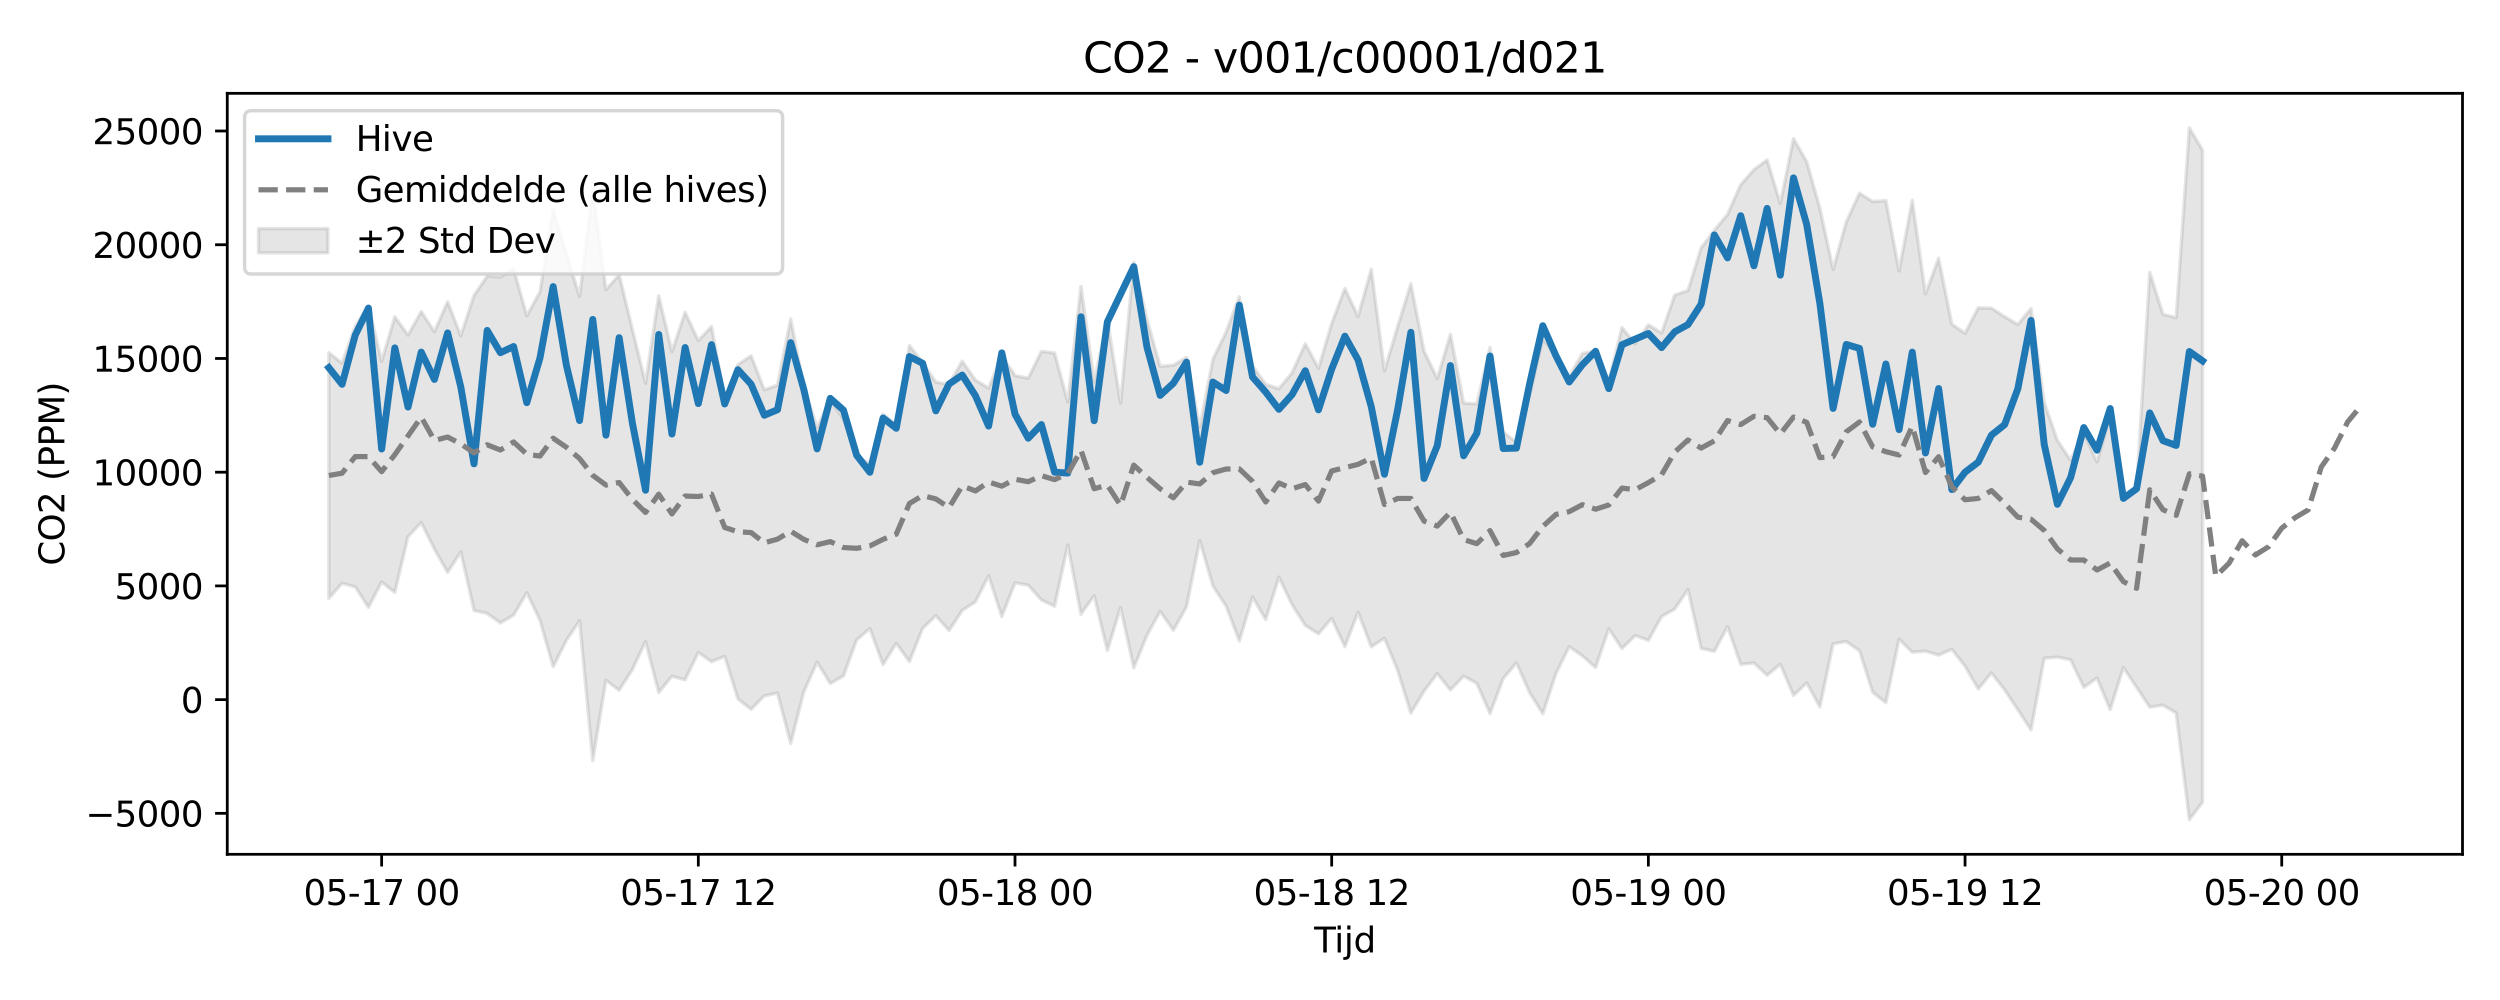 <?xml version="1.0" encoding="utf-8" standalone="no"?>
<!DOCTYPE svg PUBLIC "-//W3C//DTD SVG 1.1//EN"
  "http://www.w3.org/Graphics/SVG/1.1/DTD/svg11.dtd">
<svg xmlns:xlink="http://www.w3.org/1999/xlink" width="720pt" height="288pt" viewBox="0 0 720 288" xmlns="http://www.w3.org/2000/svg" version="1.1">
 <defs>
  <style type="text/css">*{stroke-linejoin: round; stroke-linecap: butt}</style>
 </defs>
 <g id="figure_1">
  <g id="patch_1">
   <path d="M 0 288 
L 720 288 
L 720 0 
L 0 0 
z
" style="fill: #ffffff"/>
  </g>
  <g id="axes_1">
   <g id="patch_2">
    <path d="M 65.45 246.04 
L 709.2 246.04 
L 709.2 26.88 
L 65.45 26.88 
z
" style="fill: #ffffff"/>
   </g>
   <g id="FillBetweenPolyCollection_1">
    <defs>
     <path id="m16ca82ec25" d="M 94.711 -186.445 
L 94.711 -115.673 
L 98.512 -120.012 
L 102.312 -118.987 
L 106.112 -113.083 
L 109.912 -120.376 
L 113.712 -117.377 
L 117.512 -133.436 
L 121.313 -137.486 
L 125.113 -129.838 
L 128.913 -123.163 
L 132.713 -129.025 
L 136.513 -112.188 
L 140.313 -111.312 
L 144.114 -108.582 
L 147.914 -110.832 
L 151.714 -117.288 
L 155.514 -109.354 
L 159.314 -95.972 
L 163.115 -103.539 
L 166.915 -109.229 
L 170.715 -68.912 
L 174.515 -92.049 
L 178.315 -89.207 
L 182.115 -95.138 
L 185.916 -103.209 
L 189.716 -88.55 
L 193.516 -93.242 
L 197.316 -92.214 
L 201.116 -100.094 
L 204.916 -97.421 
L 208.717 -98.956 
L 212.517 -86.7 
L 216.317 -83.707 
L 220.117 -87.581 
L 223.917 -88.398 
L 227.718 -73.889 
L 231.518 -88.801 
L 235.318 -97.272 
L 239.118 -91.146 
L 242.918 -93.347 
L 246.718 -103.7 
L 250.519 -106.981 
L 254.319 -96.598 
L 258.119 -102.708 
L 261.919 -97.472 
L 265.719 -107.017 
L 269.52 -110.663 
L 273.32 -106.396 
L 277.12 -112.167 
L 280.92 -114.665 
L 284.72 -122.143 
L 288.52 -110.449 
L 292.321 -120.122 
L 296.121 -119.457 
L 299.921 -115.213 
L 303.721 -113.413 
L 307.521 -131.01 
L 311.321 -111.097 
L 315.122 -116.45 
L 318.922 -100.622 
L 322.722 -113.054 
L 326.522 -95.659 
L 330.322 -105.011 
L 334.123 -111.946 
L 337.923 -106.466 
L 341.723 -113.23 
L 345.523 -132.28 
L 349.323 -119.229 
L 353.123 -113.447 
L 356.924 -103.402 
L 360.724 -116.06 
L 364.524 -109.568 
L 368.324 -121.768 
L 372.124 -113.828 
L 375.924 -107.882 
L 379.725 -105.438 
L 383.525 -109.9 
L 387.325 -101.747 
L 391.125 -111.697 
L 394.925 -101.712 
L 398.726 -104.172 
L 402.526 -94.923 
L 406.326 -82.616 
L 410.126 -88.937 
L 413.926 -94.012 
L 417.726 -89.268 
L 421.527 -93.284 
L 425.327 -91.19 
L 429.127 -82.487 
L 432.927 -92.561 
L 436.727 -97.087 
L 440.527 -88.521 
L 444.328 -82.431 
L 448.128 -94.059 
L 451.928 -101.74 
L 455.728 -99.098 
L 459.528 -95.75 
L 463.329 -106.917 
L 467.129 -101.209 
L 470.929 -104.966 
L 474.729 -103.563 
L 478.529 -110.436 
L 482.329 -112.604 
L 486.13 -118.236 
L 489.93 -101.272 
L 493.73 -100.414 
L 497.53 -107.508 
L 501.33 -96.644 
L 505.13 -97.082 
L 508.931 -93.495 
L 512.731 -96.694 
L 516.531 -87.718 
L 520.331 -91.308 
L 524.131 -84.404 
L 527.932 -102.581 
L 531.732 -103.218 
L 535.532 -100.585 
L 539.332 -88.623 
L 543.132 -85.605 
L 546.932 -103.942 
L 550.733 -100.148 
L 554.533 -100.452 
L 558.333 -99.323 
L 562.133 -101.003 
L 565.933 -96.129 
L 569.734 -89.543 
L 573.534 -94.185 
L 577.334 -89.306 
L 581.134 -83.601 
L 584.934 -77.778 
L 588.734 -98.419 
L 592.535 -98.735 
L 596.335 -97.99 
L 600.135 -90.043 
L 603.935 -92.704 
L 607.735 -83.633 
L 611.535 -95.742 
L 615.336 -90.061 
L 619.136 -84.333 
L 622.936 -84.926 
L 626.736 -82.654 
L 630.536 -51.922 
L 634.337 -56.991 
L 634.337 -244.753 
L 634.337 -244.753 
L 630.536 -251.158 
L 626.736 -196.517 
L 622.936 -197.467 
L 619.136 -209.553 
L 615.336 -147.073 
L 611.535 -145.279 
L 607.735 -168.065 
L 603.935 -154.994 
L 600.135 -163.394 
L 596.335 -155.45 
L 592.535 -161.134 
L 588.734 -172.081 
L 584.934 -199.145 
L 581.134 -194.531 
L 577.334 -196.794 
L 573.534 -199.252 
L 569.734 -199.354 
L 565.933 -192.013 
L 562.133 -194.614 
L 558.333 -213.616 
L 554.533 -203.376 
L 550.733 -230.331 
L 546.932 -209.973 
L 543.132 -230.24 
L 539.332 -229.96 
L 535.532 -232.361 
L 531.732 -224.087 
L 527.932 -210.427 
L 524.131 -228.006 
L 520.331 -241.422 
L 516.531 -248.07 
L 512.731 -229.36 
L 508.931 -241.942 
L 505.13 -239.121 
L 501.33 -234.812 
L 497.53 -226.238 
L 493.73 -221.638 
L 489.93 -216.633 
L 486.13 -204.328 
L 482.329 -203.032 
L 478.529 -192.086 
L 474.729 -194.444 
L 470.929 -188.972 
L 467.129 -193.655 
L 463.329 -178.217 
L 459.528 -186.948 
L 455.728 -186.197 
L 451.928 -179.544 
L 448.128 -185.653 
L 444.328 -190.358 
L 440.527 -174.394 
L 436.727 -160.64 
L 432.927 -163.507 
L 429.127 -187.892 
L 425.327 -171.665 
L 421.527 -171.918 
L 417.726 -191.707 
L 413.926 -178.961 
L 410.126 -186.915 
L 406.326 -206.279 
L 402.526 -193.966 
L 398.726 -181.224 
L 394.925 -210.495 
L 391.125 -196.833 
L 387.325 -204.93 
L 383.525 -194.853 
L 379.725 -181.928 
L 375.924 -189.009 
L 372.124 -180.662 
L 368.324 -176.047 
L 364.524 -177.309 
L 360.724 -182.629 
L 356.924 -202.526 
L 353.123 -192.404 
L 349.323 -184.486 
L 345.523 -164.982 
L 341.723 -185.067 
L 337.923 -182.805 
L 334.123 -182.502 
L 330.322 -196.02 
L 326.522 -212.426 
L 322.722 -171.887 
L 318.922 -196.005 
L 315.122 -178.044 
L 311.321 -205.535 
L 307.521 -172.22 
L 303.721 -186.328 
L 299.921 -186.812 
L 296.121 -179.074 
L 292.321 -179.854 
L 288.52 -185.517 
L 284.72 -176.203 
L 280.92 -178.55 
L 277.12 -183.989 
L 273.32 -177.251 
L 269.52 -177.971 
L 265.719 -183.533 
L 261.919 -188.516 
L 258.119 -165.624 
L 254.319 -168.735 
L 250.519 -154.554 
L 246.718 -156.475 
L 242.918 -167.282 
L 239.118 -172.885 
L 235.318 -164.943 
L 231.518 -176.494 
L 227.718 -196.14 
L 223.917 -177.042 
L 220.117 -175.756 
L 216.317 -185.525 
L 212.517 -182.992 
L 208.717 -173.192 
L 204.916 -193.973 
L 201.116 -189.915 
L 197.316 -198.064 
L 193.516 -186.734 
L 189.716 -202.806 
L 185.916 -177.637 
L 182.115 -193.233 
L 178.315 -208.883 
L 174.515 -204.545 
L 170.715 -233.291 
L 166.915 -202.651 
L 163.115 -214.85 
L 159.314 -227.609 
L 155.514 -203.943 
L 151.714 -197.074 
L 147.914 -210.603 
L 144.114 -208.215 
L 140.313 -208.505 
L 136.513 -202.926 
L 132.713 -191.316 
L 128.913 -201.112 
L 125.113 -192.484 
L 121.313 -198.259 
L 117.512 -191.496 
L 113.712 -196.758 
L 109.912 -183.946 
L 106.112 -199.891 
L 102.312 -194.012 
L 98.512 -183.424 
L 94.711 -186.445 
z
" style="stroke: #808080; stroke-opacity: 0.2"/>
    </defs>
    <g clip-path="url(#pd1015d55cc)">
     <use xlink:href="#m16ca82ec25" x="0" y="288" style="fill: #808080; fill-opacity: 0.2; stroke: #808080; stroke-opacity: 0.2"/>
    </g>
   </g>
   <g id="matplotlib.axis_1">
    <g id="xtick_1">
     <g id="line2d_1">
      <defs>
       <path id="mec8a3c7bdf" d="M 0 0 
L 0 3.5 
" style="stroke: #000000; stroke-width: 0.8"/>
      </defs>
      <g>
       <use xlink:href="#mec8a3c7bdf" x="109.912" y="246.04" style="stroke: #000000; stroke-width: 0.8"/>
      </g>
     </g>
     <g id="text_1">
      <!-- 05-17 00 -->
      <g transform="translate(87.432 260.638) scale(0.1 -0.1)">
       <defs>
        <path id="DejaVuSans-30" d="M 2034 4250 
Q 1547 4250 1301 3770 
Q 1056 3291 1056 2328 
Q 1056 1369 1301 889 
Q 1547 409 2034 409 
Q 2525 409 2770 889 
Q 3016 1369 3016 2328 
Q 3016 3291 2770 3770 
Q 2525 4250 2034 4250 
z
M 2034 4750 
Q 2819 4750 3233 4129 
Q 3647 3509 3647 2328 
Q 3647 1150 3233 529 
Q 2819 -91 2034 -91 
Q 1250 -91 836 529 
Q 422 1150 422 2328 
Q 422 3509 836 4129 
Q 1250 4750 2034 4750 
z
" transform="scale(0.016)"/>
        <path id="DejaVuSans-35" d="M 691 4666 
L 3169 4666 
L 3169 4134 
L 1269 4134 
L 1269 2991 
Q 1406 3038 1543 3061 
Q 1681 3084 1819 3084 
Q 2600 3084 3056 2656 
Q 3513 2228 3513 1497 
Q 3513 744 3044 326 
Q 2575 -91 1722 -91 
Q 1428 -91 1123 -41 
Q 819 9 494 109 
L 494 744 
Q 775 591 1075 516 
Q 1375 441 1709 441 
Q 2250 441 2565 725 
Q 2881 1009 2881 1497 
Q 2881 1984 2565 2268 
Q 2250 2553 1709 2553 
Q 1456 2553 1204 2497 
Q 953 2441 691 2322 
L 691 4666 
z
" transform="scale(0.016)"/>
        <path id="DejaVuSans-2d" d="M 313 2009 
L 1997 2009 
L 1997 1497 
L 313 1497 
L 313 2009 
z
" transform="scale(0.016)"/>
        <path id="DejaVuSans-31" d="M 794 531 
L 1825 531 
L 1825 4091 
L 703 3866 
L 703 4441 
L 1819 4666 
L 2450 4666 
L 2450 531 
L 3481 531 
L 3481 0 
L 794 0 
L 794 531 
z
" transform="scale(0.016)"/>
        <path id="DejaVuSans-37" d="M 525 4666 
L 3525 4666 
L 3525 4397 
L 1831 0 
L 1172 0 
L 2766 4134 
L 525 4134 
L 525 4666 
z
" transform="scale(0.016)"/>
        <path id="DejaVuSans-20" transform="scale(0.016)"/>
       </defs>
       <use xlink:href="#DejaVuSans-30"/>
       <use xlink:href="#DejaVuSans-35" transform="translate(63.623 0)"/>
       <use xlink:href="#DejaVuSans-2d" transform="translate(127.246 0)"/>
       <use xlink:href="#DejaVuSans-31" transform="translate(163.33 0)"/>
       <use xlink:href="#DejaVuSans-37" transform="translate(226.953 0)"/>
       <use xlink:href="#DejaVuSans-20" transform="translate(290.576 0)"/>
       <use xlink:href="#DejaVuSans-30" transform="translate(322.363 0)"/>
       <use xlink:href="#DejaVuSans-30" transform="translate(385.986 0)"/>
      </g>
     </g>
    </g>
    <g id="xtick_2">
     <g id="line2d_2">
      <g>
       <use xlink:href="#mec8a3c7bdf" x="201.116" y="246.04" style="stroke: #000000; stroke-width: 0.8"/>
      </g>
     </g>
     <g id="text_2">
      <!-- 05-17 12 -->
      <g transform="translate(178.636 260.638) scale(0.1 -0.1)">
       <defs>
        <path id="DejaVuSans-32" d="M 1228 531 
L 3431 531 
L 3431 0 
L 469 0 
L 469 531 
Q 828 903 1448 1529 
Q 2069 2156 2228 2338 
Q 2531 2678 2651 2914 
Q 2772 3150 2772 3378 
Q 2772 3750 2511 3984 
Q 2250 4219 1831 4219 
Q 1534 4219 1204 4116 
Q 875 4013 500 3803 
L 500 4441 
Q 881 4594 1212 4672 
Q 1544 4750 1819 4750 
Q 2544 4750 2975 4387 
Q 3406 4025 3406 3419 
Q 3406 3131 3298 2873 
Q 3191 2616 2906 2266 
Q 2828 2175 2409 1742 
Q 1991 1309 1228 531 
z
" transform="scale(0.016)"/>
       </defs>
       <use xlink:href="#DejaVuSans-30"/>
       <use xlink:href="#DejaVuSans-35" transform="translate(63.623 0)"/>
       <use xlink:href="#DejaVuSans-2d" transform="translate(127.246 0)"/>
       <use xlink:href="#DejaVuSans-31" transform="translate(163.33 0)"/>
       <use xlink:href="#DejaVuSans-37" transform="translate(226.953 0)"/>
       <use xlink:href="#DejaVuSans-20" transform="translate(290.576 0)"/>
       <use xlink:href="#DejaVuSans-31" transform="translate(322.363 0)"/>
       <use xlink:href="#DejaVuSans-32" transform="translate(385.986 0)"/>
      </g>
     </g>
    </g>
    <g id="xtick_3">
     <g id="line2d_3">
      <g>
       <use xlink:href="#mec8a3c7bdf" x="292.321" y="246.04" style="stroke: #000000; stroke-width: 0.8"/>
      </g>
     </g>
     <g id="text_3">
      <!-- 05-18 00 -->
      <g transform="translate(269.84 260.638) scale(0.1 -0.1)">
       <defs>
        <path id="DejaVuSans-38" d="M 2034 2216 
Q 1584 2216 1326 1975 
Q 1069 1734 1069 1313 
Q 1069 891 1326 650 
Q 1584 409 2034 409 
Q 2484 409 2743 651 
Q 3003 894 3003 1313 
Q 3003 1734 2745 1975 
Q 2488 2216 2034 2216 
z
M 1403 2484 
Q 997 2584 770 2862 
Q 544 3141 544 3541 
Q 544 4100 942 4425 
Q 1341 4750 2034 4750 
Q 2731 4750 3128 4425 
Q 3525 4100 3525 3541 
Q 3525 3141 3298 2862 
Q 3072 2584 2669 2484 
Q 3125 2378 3379 2068 
Q 3634 1759 3634 1313 
Q 3634 634 3220 271 
Q 2806 -91 2034 -91 
Q 1263 -91 848 271 
Q 434 634 434 1313 
Q 434 1759 690 2068 
Q 947 2378 1403 2484 
z
M 1172 3481 
Q 1172 3119 1398 2916 
Q 1625 2713 2034 2713 
Q 2441 2713 2670 2916 
Q 2900 3119 2900 3481 
Q 2900 3844 2670 4047 
Q 2441 4250 2034 4250 
Q 1625 4250 1398 4047 
Q 1172 3844 1172 3481 
z
" transform="scale(0.016)"/>
       </defs>
       <use xlink:href="#DejaVuSans-30"/>
       <use xlink:href="#DejaVuSans-35" transform="translate(63.623 0)"/>
       <use xlink:href="#DejaVuSans-2d" transform="translate(127.246 0)"/>
       <use xlink:href="#DejaVuSans-31" transform="translate(163.33 0)"/>
       <use xlink:href="#DejaVuSans-38" transform="translate(226.953 0)"/>
       <use xlink:href="#DejaVuSans-20" transform="translate(290.576 0)"/>
       <use xlink:href="#DejaVuSans-30" transform="translate(322.363 0)"/>
       <use xlink:href="#DejaVuSans-30" transform="translate(385.986 0)"/>
      </g>
     </g>
    </g>
    <g id="xtick_4">
     <g id="line2d_4">
      <g>
       <use xlink:href="#mec8a3c7bdf" x="383.525" y="246.04" style="stroke: #000000; stroke-width: 0.8"/>
      </g>
     </g>
     <g id="text_4">
      <!-- 05-18 12 -->
      <g transform="translate(361.044 260.638) scale(0.1 -0.1)">
       <use xlink:href="#DejaVuSans-30"/>
       <use xlink:href="#DejaVuSans-35" transform="translate(63.623 0)"/>
       <use xlink:href="#DejaVuSans-2d" transform="translate(127.246 0)"/>
       <use xlink:href="#DejaVuSans-31" transform="translate(163.33 0)"/>
       <use xlink:href="#DejaVuSans-38" transform="translate(226.953 0)"/>
       <use xlink:href="#DejaVuSans-20" transform="translate(290.576 0)"/>
       <use xlink:href="#DejaVuSans-31" transform="translate(322.363 0)"/>
       <use xlink:href="#DejaVuSans-32" transform="translate(385.986 0)"/>
      </g>
     </g>
    </g>
    <g id="xtick_5">
     <g id="line2d_5">
      <g>
       <use xlink:href="#mec8a3c7bdf" x="474.729" y="246.04" style="stroke: #000000; stroke-width: 0.8"/>
      </g>
     </g>
     <g id="text_5">
      <!-- 05-19 00 -->
      <g transform="translate(452.249 260.638) scale(0.1 -0.1)">
       <defs>
        <path id="DejaVuSans-39" d="M 703 97 
L 703 672 
Q 941 559 1184 500 
Q 1428 441 1663 441 
Q 2288 441 2617 861 
Q 2947 1281 2994 2138 
Q 2813 1869 2534 1725 
Q 2256 1581 1919 1581 
Q 1219 1581 811 2004 
Q 403 2428 403 3163 
Q 403 3881 828 4315 
Q 1253 4750 1959 4750 
Q 2769 4750 3195 4129 
Q 3622 3509 3622 2328 
Q 3622 1225 3098 567 
Q 2575 -91 1691 -91 
Q 1453 -91 1209 -44 
Q 966 3 703 97 
z
M 1959 2075 
Q 2384 2075 2632 2365 
Q 2881 2656 2881 3163 
Q 2881 3666 2632 3958 
Q 2384 4250 1959 4250 
Q 1534 4250 1286 3958 
Q 1038 3666 1038 3163 
Q 1038 2656 1286 2365 
Q 1534 2075 1959 2075 
z
" transform="scale(0.016)"/>
       </defs>
       <use xlink:href="#DejaVuSans-30"/>
       <use xlink:href="#DejaVuSans-35" transform="translate(63.623 0)"/>
       <use xlink:href="#DejaVuSans-2d" transform="translate(127.246 0)"/>
       <use xlink:href="#DejaVuSans-31" transform="translate(163.33 0)"/>
       <use xlink:href="#DejaVuSans-39" transform="translate(226.953 0)"/>
       <use xlink:href="#DejaVuSans-20" transform="translate(290.576 0)"/>
       <use xlink:href="#DejaVuSans-30" transform="translate(322.363 0)"/>
       <use xlink:href="#DejaVuSans-30" transform="translate(385.986 0)"/>
      </g>
     </g>
    </g>
    <g id="xtick_6">
     <g id="line2d_6">
      <g>
       <use xlink:href="#mec8a3c7bdf" x="565.933" y="246.04" style="stroke: #000000; stroke-width: 0.8"/>
      </g>
     </g>
     <g id="text_6">
      <!-- 05-19 12 -->
      <g transform="translate(543.453 260.638) scale(0.1 -0.1)">
       <use xlink:href="#DejaVuSans-30"/>
       <use xlink:href="#DejaVuSans-35" transform="translate(63.623 0)"/>
       <use xlink:href="#DejaVuSans-2d" transform="translate(127.246 0)"/>
       <use xlink:href="#DejaVuSans-31" transform="translate(163.33 0)"/>
       <use xlink:href="#DejaVuSans-39" transform="translate(226.953 0)"/>
       <use xlink:href="#DejaVuSans-20" transform="translate(290.576 0)"/>
       <use xlink:href="#DejaVuSans-31" transform="translate(322.363 0)"/>
       <use xlink:href="#DejaVuSans-32" transform="translate(385.986 0)"/>
      </g>
     </g>
    </g>
    <g id="xtick_7">
     <g id="line2d_7">
      <g>
       <use xlink:href="#mec8a3c7bdf" x="657.138" y="246.04" style="stroke: #000000; stroke-width: 0.8"/>
      </g>
     </g>
     <g id="text_7">
      <!-- 05-20 00 -->
      <g transform="translate(634.657 260.638) scale(0.1 -0.1)">
       <use xlink:href="#DejaVuSans-30"/>
       <use xlink:href="#DejaVuSans-35" transform="translate(63.623 0)"/>
       <use xlink:href="#DejaVuSans-2d" transform="translate(127.246 0)"/>
       <use xlink:href="#DejaVuSans-32" transform="translate(163.33 0)"/>
       <use xlink:href="#DejaVuSans-30" transform="translate(226.953 0)"/>
       <use xlink:href="#DejaVuSans-20" transform="translate(290.576 0)"/>
       <use xlink:href="#DejaVuSans-30" transform="translate(322.363 0)"/>
       <use xlink:href="#DejaVuSans-30" transform="translate(385.986 0)"/>
      </g>
     </g>
    </g>
    <g id="text_8">
     <!-- Tijd -->
     <g transform="translate(378.475 274.317) scale(0.1 -0.1)">
      <defs>
       <path id="DejaVuSans-54" d="M -19 4666 
L 3928 4666 
L 3928 4134 
L 2272 4134 
L 2272 0 
L 1638 0 
L 1638 4134 
L -19 4134 
L -19 4666 
z
" transform="scale(0.016)"/>
       <path id="DejaVuSans-69" d="M 603 3500 
L 1178 3500 
L 1178 0 
L 603 0 
L 603 3500 
z
M 603 4863 
L 1178 4863 
L 1178 4134 
L 603 4134 
L 603 4863 
z
" transform="scale(0.016)"/>
       <path id="DejaVuSans-6a" d="M 603 3500 
L 1178 3500 
L 1178 -63 
Q 1178 -731 923 -1031 
Q 669 -1331 103 -1331 
L -116 -1331 
L -116 -844 
L 38 -844 
Q 366 -844 484 -692 
Q 603 -541 603 -63 
L 603 3500 
z
M 603 4863 
L 1178 4863 
L 1178 4134 
L 603 4134 
L 603 4863 
z
" transform="scale(0.016)"/>
       <path id="DejaVuSans-64" d="M 2906 2969 
L 2906 4863 
L 3481 4863 
L 3481 0 
L 2906 0 
L 2906 525 
Q 2725 213 2448 61 
Q 2172 -91 1784 -91 
Q 1150 -91 751 415 
Q 353 922 353 1747 
Q 353 2572 751 3078 
Q 1150 3584 1784 3584 
Q 2172 3584 2448 3432 
Q 2725 3281 2906 2969 
z
M 947 1747 
Q 947 1113 1208 752 
Q 1469 391 1925 391 
Q 2381 391 2643 752 
Q 2906 1113 2906 1747 
Q 2906 2381 2643 2742 
Q 2381 3103 1925 3103 
Q 1469 3103 1208 2742 
Q 947 2381 947 1747 
z
" transform="scale(0.016)"/>
      </defs>
      <use xlink:href="#DejaVuSans-54"/>
      <use xlink:href="#DejaVuSans-69" transform="translate(57.959 0)"/>
      <use xlink:href="#DejaVuSans-6a" transform="translate(85.742 0)"/>
      <use xlink:href="#DejaVuSans-64" transform="translate(113.525 0)"/>
     </g>
    </g>
   </g>
   <g id="matplotlib.axis_2">
    <g id="ytick_1">
     <g id="line2d_8">
      <defs>
       <path id="m17796e84a7" d="M 0 0 
L -3.5 0 
" style="stroke: #000000; stroke-width: 0.8"/>
      </defs>
      <g>
       <use xlink:href="#m17796e84a7" x="65.45" y="234.245" style="stroke: #000000; stroke-width: 0.8"/>
      </g>
     </g>
     <g id="text_9">
      <!-- −5000 -->
      <g transform="translate(24.62 238.045) scale(0.1 -0.1)">
       <defs>
        <path id="DejaVuSans-2212" d="M 678 2272 
L 4684 2272 
L 4684 1741 
L 678 1741 
L 678 2272 
z
" transform="scale(0.016)"/>
       </defs>
       <use xlink:href="#DejaVuSans-2212"/>
       <use xlink:href="#DejaVuSans-35" transform="translate(83.789 0)"/>
       <use xlink:href="#DejaVuSans-30" transform="translate(147.412 0)"/>
       <use xlink:href="#DejaVuSans-30" transform="translate(211.035 0)"/>
       <use xlink:href="#DejaVuSans-30" transform="translate(274.658 0)"/>
      </g>
     </g>
    </g>
    <g id="ytick_2">
     <g id="line2d_9">
      <g>
       <use xlink:href="#m17796e84a7" x="65.45" y="201.493" style="stroke: #000000; stroke-width: 0.8"/>
      </g>
     </g>
     <g id="text_10">
      <!-- 0 -->
      <g transform="translate(52.087 205.293) scale(0.1 -0.1)">
       <use xlink:href="#DejaVuSans-30"/>
      </g>
     </g>
    </g>
    <g id="ytick_3">
     <g id="line2d_10">
      <g>
       <use xlink:href="#m17796e84a7" x="65.45" y="168.741" style="stroke: #000000; stroke-width: 0.8"/>
      </g>
     </g>
     <g id="text_11">
      <!-- 5000 -->
      <g transform="translate(33 172.541) scale(0.1 -0.1)">
       <use xlink:href="#DejaVuSans-35"/>
       <use xlink:href="#DejaVuSans-30" transform="translate(63.623 0)"/>
       <use xlink:href="#DejaVuSans-30" transform="translate(127.246 0)"/>
       <use xlink:href="#DejaVuSans-30" transform="translate(190.869 0)"/>
      </g>
     </g>
    </g>
    <g id="ytick_4">
     <g id="line2d_11">
      <g>
       <use xlink:href="#m17796e84a7" x="65.45" y="135.989" style="stroke: #000000; stroke-width: 0.8"/>
      </g>
     </g>
     <g id="text_12">
      <!-- 10000 -->
      <g transform="translate(26.637 139.789) scale(0.1 -0.1)">
       <use xlink:href="#DejaVuSans-31"/>
       <use xlink:href="#DejaVuSans-30" transform="translate(63.623 0)"/>
       <use xlink:href="#DejaVuSans-30" transform="translate(127.246 0)"/>
       <use xlink:href="#DejaVuSans-30" transform="translate(190.869 0)"/>
       <use xlink:href="#DejaVuSans-30" transform="translate(254.492 0)"/>
      </g>
     </g>
    </g>
    <g id="ytick_5">
     <g id="line2d_12">
      <g>
       <use xlink:href="#m17796e84a7" x="65.45" y="103.238" style="stroke: #000000; stroke-width: 0.8"/>
      </g>
     </g>
     <g id="text_13">
      <!-- 15000 -->
      <g transform="translate(26.637 107.037) scale(0.1 -0.1)">
       <use xlink:href="#DejaVuSans-31"/>
       <use xlink:href="#DejaVuSans-35" transform="translate(63.623 0)"/>
       <use xlink:href="#DejaVuSans-30" transform="translate(127.246 0)"/>
       <use xlink:href="#DejaVuSans-30" transform="translate(190.869 0)"/>
       <use xlink:href="#DejaVuSans-30" transform="translate(254.492 0)"/>
      </g>
     </g>
    </g>
    <g id="ytick_6">
     <g id="line2d_13">
      <g>
       <use xlink:href="#m17796e84a7" x="65.45" y="70.486" style="stroke: #000000; stroke-width: 0.8"/>
      </g>
     </g>
     <g id="text_14">
      <!-- 20000 -->
      <g transform="translate(26.637 74.285) scale(0.1 -0.1)">
       <use xlink:href="#DejaVuSans-32"/>
       <use xlink:href="#DejaVuSans-30" transform="translate(63.623 0)"/>
       <use xlink:href="#DejaVuSans-30" transform="translate(127.246 0)"/>
       <use xlink:href="#DejaVuSans-30" transform="translate(190.869 0)"/>
       <use xlink:href="#DejaVuSans-30" transform="translate(254.492 0)"/>
      </g>
     </g>
    </g>
    <g id="ytick_7">
     <g id="line2d_14">
      <g>
       <use xlink:href="#m17796e84a7" x="65.45" y="37.734" style="stroke: #000000; stroke-width: 0.8"/>
      </g>
     </g>
     <g id="text_15">
      <!-- 25000 -->
      <g transform="translate(26.637 41.533) scale(0.1 -0.1)">
       <use xlink:href="#DejaVuSans-32"/>
       <use xlink:href="#DejaVuSans-35" transform="translate(63.623 0)"/>
       <use xlink:href="#DejaVuSans-30" transform="translate(127.246 0)"/>
       <use xlink:href="#DejaVuSans-30" transform="translate(190.869 0)"/>
       <use xlink:href="#DejaVuSans-30" transform="translate(254.492 0)"/>
      </g>
     </g>
    </g>
    <g id="text_16">
     <!-- CO2 (PPM) -->
     <g transform="translate(18.541 162.903) rotate(-90) scale(0.1 -0.1)">
      <defs>
       <path id="DejaVuSans-43" d="M 4122 4306 
L 4122 3641 
Q 3803 3938 3442 4084 
Q 3081 4231 2675 4231 
Q 1875 4231 1450 3742 
Q 1025 3253 1025 2328 
Q 1025 1406 1450 917 
Q 1875 428 2675 428 
Q 3081 428 3442 575 
Q 3803 722 4122 1019 
L 4122 359 
Q 3791 134 3420 21 
Q 3050 -91 2638 -91 
Q 1578 -91 968 557 
Q 359 1206 359 2328 
Q 359 3453 968 4101 
Q 1578 4750 2638 4750 
Q 3056 4750 3426 4639 
Q 3797 4528 4122 4306 
z
" transform="scale(0.016)"/>
       <path id="DejaVuSans-4f" d="M 2522 4238 
Q 1834 4238 1429 3725 
Q 1025 3213 1025 2328 
Q 1025 1447 1429 934 
Q 1834 422 2522 422 
Q 3209 422 3611 934 
Q 4013 1447 4013 2328 
Q 4013 3213 3611 3725 
Q 3209 4238 2522 4238 
z
M 2522 4750 
Q 3503 4750 4090 4092 
Q 4678 3434 4678 2328 
Q 4678 1225 4090 567 
Q 3503 -91 2522 -91 
Q 1538 -91 948 565 
Q 359 1222 359 2328 
Q 359 3434 948 4092 
Q 1538 4750 2522 4750 
z
" transform="scale(0.016)"/>
       <path id="DejaVuSans-28" d="M 1984 4856 
Q 1566 4138 1362 3434 
Q 1159 2731 1159 2009 
Q 1159 1288 1364 580 
Q 1569 -128 1984 -844 
L 1484 -844 
Q 1016 -109 783 600 
Q 550 1309 550 2009 
Q 550 2706 781 3412 
Q 1013 4119 1484 4856 
L 1984 4856 
z
" transform="scale(0.016)"/>
       <path id="DejaVuSans-50" d="M 1259 4147 
L 1259 2394 
L 2053 2394 
Q 2494 2394 2734 2622 
Q 2975 2850 2975 3272 
Q 2975 3691 2734 3919 
Q 2494 4147 2053 4147 
L 1259 4147 
z
M 628 4666 
L 2053 4666 
Q 2838 4666 3239 4311 
Q 3641 3956 3641 3272 
Q 3641 2581 3239 2228 
Q 2838 1875 2053 1875 
L 1259 1875 
L 1259 0 
L 628 0 
L 628 4666 
z
" transform="scale(0.016)"/>
       <path id="DejaVuSans-4d" d="M 628 4666 
L 1569 4666 
L 2759 1491 
L 3956 4666 
L 4897 4666 
L 4897 0 
L 4281 0 
L 4281 4097 
L 3078 897 
L 2444 897 
L 1241 4097 
L 1241 0 
L 628 0 
L 628 4666 
z
" transform="scale(0.016)"/>
       <path id="DejaVuSans-29" d="M 513 4856 
L 1013 4856 
Q 1481 4119 1714 3412 
Q 1947 2706 1947 2009 
Q 1947 1309 1714 600 
Q 1481 -109 1013 -844 
L 513 -844 
Q 928 -128 1133 580 
Q 1338 1288 1338 2009 
Q 1338 2731 1133 3434 
Q 928 4138 513 4856 
z
" transform="scale(0.016)"/>
      </defs>
      <use xlink:href="#DejaVuSans-43"/>
      <use xlink:href="#DejaVuSans-4f" transform="translate(69.824 0)"/>
      <use xlink:href="#DejaVuSans-32" transform="translate(148.535 0)"/>
      <use xlink:href="#DejaVuSans-20" transform="translate(212.158 0)"/>
      <use xlink:href="#DejaVuSans-28" transform="translate(243.945 0)"/>
      <use xlink:href="#DejaVuSans-50" transform="translate(282.959 0)"/>
      <use xlink:href="#DejaVuSans-50" transform="translate(343.262 0)"/>
      <use xlink:href="#DejaVuSans-4d" transform="translate(403.564 0)"/>
      <use xlink:href="#DejaVuSans-29" transform="translate(489.844 0)"/>
     </g>
    </g>
   </g>
   <g id="line2d_15">
    <path d="M 94.711 105.897 
L 98.512 110.677 
L 102.312 96.51 
L 106.112 88.746 
L 109.912 129.31 
L 113.712 100.192 
L 117.512 117.234 
L 121.313 101.406 
L 125.113 109.275 
L 128.913 95.888 
L 132.713 111.476 
L 136.513 133.582 
L 140.313 95.167 
L 144.114 101.57 
L 147.914 99.799 
L 151.714 115.969 
L 155.514 103.078 
L 159.314 82.542 
L 163.115 105.196 
L 166.915 121.12 
L 170.715 92 
L 174.515 125.323 
L 178.315 97.257 
L 182.115 121.782 
L 185.916 141.187 
L 189.716 96.322 
L 193.516 124.998 
L 197.316 100.093 
L 201.116 116.23 
L 204.916 99.266 
L 208.717 116.345 
L 212.517 106.487 
L 216.317 110.653 
L 220.117 119.591 
L 223.917 118 
L 227.718 98.692 
L 231.518 112.257 
L 235.318 129.275 
L 239.118 114.727 
L 242.918 118.123 
L 246.718 131.123 
L 250.519 136.012 
L 254.319 120.384 
L 258.119 123.343 
L 261.919 102.685 
L 265.719 104.624 
L 269.52 118.325 
L 273.32 110.596 
L 277.12 108.017 
L 280.92 113.954 
L 284.72 122.701 
L 288.52 101.622 
L 292.321 119.249 
L 296.121 126.205 
L 299.921 122.271 
L 303.721 135.985 
L 307.521 136.251 
L 311.321 91.235 
L 315.122 121.164 
L 318.922 92.691 
L 326.522 76.794 
L 330.322 99.959 
L 334.123 113.872 
L 337.923 110.387 
L 341.723 104.305 
L 345.523 133.127 
L 349.323 110.037 
L 353.123 112.46 
L 356.924 87.888 
L 360.724 108.572 
L 364.524 112.921 
L 368.324 117.881 
L 372.124 113.635 
L 375.924 106.773 
L 379.725 118.035 
L 383.525 106.303 
L 387.325 96.828 
L 391.125 103.646 
L 394.925 117.131 
L 398.726 136.586 
L 402.526 117.989 
L 406.326 95.7 
L 410.126 137.794 
L 413.926 128.371 
L 417.726 105.288 
L 421.527 131.254 
L 425.327 124.778 
L 429.127 102.537 
L 432.927 129.171 
L 436.727 129.064 
L 440.527 110.546 
L 444.328 93.809 
L 448.128 102.493 
L 451.928 110.006 
L 455.728 105.03 
L 459.528 101.168 
L 463.329 111.919 
L 467.129 99.281 
L 474.729 96.05 
L 478.529 100.109 
L 482.329 95.552 
L 486.13 93.484 
L 489.93 87.591 
L 493.73 67.66 
L 497.53 74.265 
L 501.33 62.127 
L 505.13 76.548 
L 508.931 60.021 
L 512.731 79.243 
L 516.531 51.236 
L 520.331 64.662 
L 524.131 87.46 
L 527.932 117.624 
L 531.732 99.205 
L 535.532 100.338 
L 539.332 122.186 
L 543.132 104.825 
L 546.932 123.727 
L 550.733 101.417 
L 554.533 130.448 
L 558.333 111.891 
L 562.133 140.991 
L 565.933 135.992 
L 569.734 133.101 
L 573.534 125.316 
L 577.334 122.301 
L 581.134 111.96 
L 584.934 92.292 
L 588.734 128.015 
L 592.535 145.236 
L 596.335 137.571 
L 600.135 123.138 
L 603.935 129.655 
L 607.735 117.659 
L 611.535 143.54 
L 615.336 140.749 
L 619.136 118.921 
L 622.936 126.908 
L 626.736 128.286 
L 630.536 101.24 
L 634.337 103.936 
L 634.337 103.936 
" clip-path="url(#pd1015d55cc)" style="fill: none; stroke: #1f77b4; stroke-width: 2; stroke-linecap: square"/>
   </g>
   <g id="line2d_16">
    <path d="M 94.711 136.941 
L 98.512 136.282 
L 102.312 131.5 
L 106.112 131.513 
L 109.912 135.839 
L 113.712 130.933 
L 121.313 120.127 
L 125.113 126.839 
L 128.913 125.863 
L 132.713 127.829 
L 136.513 130.443 
L 140.313 128.092 
L 144.114 129.602 
L 147.914 127.283 
L 151.714 130.819 
L 155.514 131.351 
L 159.314 126.21 
L 163.115 128.805 
L 166.915 132.06 
L 170.715 136.898 
L 174.515 139.703 
L 178.315 138.955 
L 182.115 143.815 
L 185.916 147.577 
L 189.716 142.322 
L 193.516 148.012 
L 197.316 142.861 
L 201.116 142.996 
L 204.916 142.303 
L 208.717 151.926 
L 212.517 153.154 
L 216.317 153.384 
L 220.117 156.332 
L 223.917 155.28 
L 227.718 152.985 
L 231.518 155.352 
L 235.318 156.893 
L 239.118 155.984 
L 242.918 157.685 
L 246.718 157.912 
L 250.519 157.233 
L 254.319 155.334 
L 258.119 153.834 
L 261.919 145.006 
L 265.719 142.725 
L 269.52 143.683 
L 273.32 146.177 
L 277.12 139.922 
L 280.92 141.392 
L 284.72 138.827 
L 288.52 140.017 
L 292.321 138.012 
L 296.121 138.734 
L 299.921 136.988 
L 303.721 138.129 
L 307.521 136.385 
L 311.321 129.684 
L 315.122 140.753 
L 318.922 139.687 
L 322.722 145.529 
L 326.522 133.958 
L 330.322 137.484 
L 334.123 140.776 
L 337.923 143.365 
L 341.723 138.852 
L 345.523 139.369 
L 349.323 136.142 
L 353.123 135.074 
L 356.924 135.036 
L 360.724 138.655 
L 364.524 144.561 
L 368.324 139.092 
L 372.124 140.755 
L 375.924 139.554 
L 379.725 144.317 
L 383.525 135.624 
L 391.125 133.735 
L 394.925 131.897 
L 398.726 145.302 
L 402.526 143.555 
L 406.326 143.552 
L 410.126 150.074 
L 413.926 151.514 
L 417.726 147.513 
L 421.527 155.399 
L 425.327 156.572 
L 429.127 152.811 
L 432.927 159.966 
L 436.727 159.137 
L 440.527 156.542 
L 444.328 151.605 
L 448.128 148.144 
L 451.928 147.358 
L 455.728 145.352 
L 459.528 146.651 
L 463.329 145.433 
L 467.129 140.568 
L 470.929 141.031 
L 474.729 138.997 
L 478.529 136.739 
L 482.329 130.182 
L 486.13 126.718 
L 489.93 129.048 
L 493.73 126.974 
L 497.53 121.127 
L 501.33 122.272 
L 505.13 119.898 
L 508.931 120.281 
L 512.731 124.973 
L 516.531 120.106 
L 520.331 121.635 
L 524.131 131.795 
L 527.932 131.496 
L 531.732 124.348 
L 535.532 121.527 
L 539.332 128.708 
L 543.132 130.078 
L 546.932 131.043 
L 550.733 122.761 
L 554.533 136.086 
L 558.333 131.531 
L 562.133 140.191 
L 565.933 143.929 
L 569.734 143.552 
L 573.534 141.282 
L 577.334 144.95 
L 581.134 148.934 
L 584.934 149.539 
L 588.734 152.75 
L 592.535 158.066 
L 596.335 161.28 
L 600.135 161.282 
L 603.935 164.151 
L 607.735 162.151 
L 611.535 167.49 
L 615.336 169.433 
L 619.136 141.057 
L 622.936 146.803 
L 626.736 148.414 
L 630.536 136.46 
L 634.337 137.128 
L 638.137 165.949 
L 641.937 162.241 
L 645.737 155.739 
L 649.537 159.837 
L 653.337 157.457 
L 657.138 152.108 
L 660.938 149.121 
L 664.738 146.861 
L 668.538 134.479 
L 672.338 129.055 
L 676.138 121.487 
L 679.939 116.919 
L 679.939 116.919 
" clip-path="url(#pd1015d55cc)" style="fill: none; stroke-dasharray: 5.55,2.4; stroke-dashoffset: 0; stroke: #808080; stroke-width: 1.5"/>
   </g>
   <g id="patch_3">
    <path d="M 65.45 246.04 
L 65.45 26.88 
" style="fill: none; stroke: #000000; stroke-width: 0.8; stroke-linejoin: miter; stroke-linecap: square"/>
   </g>
   <g id="patch_4">
    <path d="M 709.2 246.04 
L 709.2 26.88 
" style="fill: none; stroke: #000000; stroke-width: 0.8; stroke-linejoin: miter; stroke-linecap: square"/>
   </g>
   <g id="patch_5">
    <path d="M 65.45 246.04 
L 709.2 246.04 
" style="fill: none; stroke: #000000; stroke-width: 0.8; stroke-linejoin: miter; stroke-linecap: square"/>
   </g>
   <g id="patch_6">
    <path d="M 65.45 26.88 
L 709.2 26.88 
" style="fill: none; stroke: #000000; stroke-width: 0.8; stroke-linejoin: miter; stroke-linecap: square"/>
   </g>
   <g id="text_17">
    <!-- CO2 - v001/c00001/d021 -->
    <g transform="translate(311.922 20.88) scale(0.12 -0.12)">
     <defs>
      <path id="DejaVuSans-76" d="M 191 3500 
L 800 3500 
L 1894 563 
L 2988 3500 
L 3597 3500 
L 2284 0 
L 1503 0 
L 191 3500 
z
" transform="scale(0.016)"/>
      <path id="DejaVuSans-2f" d="M 1625 4666 
L 2156 4666 
L 531 -594 
L 0 -594 
L 1625 4666 
z
" transform="scale(0.016)"/>
      <path id="DejaVuSans-63" d="M 3122 3366 
L 3122 2828 
Q 2878 2963 2633 3030 
Q 2388 3097 2138 3097 
Q 1578 3097 1268 2742 
Q 959 2388 959 1747 
Q 959 1106 1268 751 
Q 1578 397 2138 397 
Q 2388 397 2633 464 
Q 2878 531 3122 666 
L 3122 134 
Q 2881 22 2623 -34 
Q 2366 -91 2075 -91 
Q 1284 -91 818 406 
Q 353 903 353 1747 
Q 353 2603 823 3093 
Q 1294 3584 2113 3584 
Q 2378 3584 2631 3529 
Q 2884 3475 3122 3366 
z
" transform="scale(0.016)"/>
     </defs>
     <use xlink:href="#DejaVuSans-43"/>
     <use xlink:href="#DejaVuSans-4f" transform="translate(69.824 0)"/>
     <use xlink:href="#DejaVuSans-32" transform="translate(148.535 0)"/>
     <use xlink:href="#DejaVuSans-20" transform="translate(212.158 0)"/>
     <use xlink:href="#DejaVuSans-2d" transform="translate(243.945 0)"/>
     <use xlink:href="#DejaVuSans-20" transform="translate(280.029 0)"/>
     <use xlink:href="#DejaVuSans-76" transform="translate(311.816 0)"/>
     <use xlink:href="#DejaVuSans-30" transform="translate(370.996 0)"/>
     <use xlink:href="#DejaVuSans-30" transform="translate(434.619 0)"/>
     <use xlink:href="#DejaVuSans-31" transform="translate(498.242 0)"/>
     <use xlink:href="#DejaVuSans-2f" transform="translate(561.865 0)"/>
     <use xlink:href="#DejaVuSans-63" transform="translate(595.557 0)"/>
     <use xlink:href="#DejaVuSans-30" transform="translate(650.537 0)"/>
     <use xlink:href="#DejaVuSans-30" transform="translate(714.16 0)"/>
     <use xlink:href="#DejaVuSans-30" transform="translate(777.783 0)"/>
     <use xlink:href="#DejaVuSans-30" transform="translate(841.406 0)"/>
     <use xlink:href="#DejaVuSans-31" transform="translate(905.029 0)"/>
     <use xlink:href="#DejaVuSans-2f" transform="translate(968.652 0)"/>
     <use xlink:href="#DejaVuSans-64" transform="translate(1002.344 0)"/>
     <use xlink:href="#DejaVuSans-30" transform="translate(1065.82 0)"/>
     <use xlink:href="#DejaVuSans-32" transform="translate(1129.443 0)"/>
     <use xlink:href="#DejaVuSans-31" transform="translate(1193.066 0)"/>
    </g>
   </g>
   <g id="legend_1">
    <g id="patch_7">
     <path d="M 72.45 78.914 
L 223.394 78.914 
Q 225.394 78.914 225.394 76.914 
L 225.394 33.88 
Q 225.394 31.88 223.394 31.88 
L 72.45 31.88 
Q 70.45 31.88 70.45 33.88 
L 70.45 76.914 
Q 70.45 78.914 72.45 78.914 
z
" style="fill: #ffffff; opacity: 0.8; stroke: #cccccc; stroke-linejoin: miter"/>
    </g>
    <g id="line2d_17">
     <path d="M 74.45 39.978 
L 84.45 39.978 
L 94.45 39.978 
" style="fill: none; stroke: #1f77b4; stroke-width: 2; stroke-linecap: square"/>
    </g>
    <g id="text_18">
     <!-- Hive -->
     <g transform="translate(102.45 43.478) scale(0.1 -0.1)">
      <defs>
       <path id="DejaVuSans-48" d="M 628 4666 
L 1259 4666 
L 1259 2753 
L 3553 2753 
L 3553 4666 
L 4184 4666 
L 4184 0 
L 3553 0 
L 3553 2222 
L 1259 2222 
L 1259 0 
L 628 0 
L 628 4666 
z
" transform="scale(0.016)"/>
       <path id="DejaVuSans-65" d="M 3597 1894 
L 3597 1613 
L 953 1613 
Q 991 1019 1311 708 
Q 1631 397 2203 397 
Q 2534 397 2845 478 
Q 3156 559 3463 722 
L 3463 178 
Q 3153 47 2828 -22 
Q 2503 -91 2169 -91 
Q 1331 -91 842 396 
Q 353 884 353 1716 
Q 353 2575 817 3079 
Q 1281 3584 2069 3584 
Q 2775 3584 3186 3129 
Q 3597 2675 3597 1894 
z
M 3022 2063 
Q 3016 2534 2758 2815 
Q 2500 3097 2075 3097 
Q 1594 3097 1305 2825 
Q 1016 2553 972 2059 
L 3022 2063 
z
" transform="scale(0.016)"/>
      </defs>
      <use xlink:href="#DejaVuSans-48"/>
      <use xlink:href="#DejaVuSans-69" transform="translate(75.195 0)"/>
      <use xlink:href="#DejaVuSans-76" transform="translate(102.979 0)"/>
      <use xlink:href="#DejaVuSans-65" transform="translate(162.158 0)"/>
     </g>
    </g>
    <g id="line2d_18">
     <path d="M 74.45 54.657 
L 84.45 54.657 
L 94.45 54.657 
" style="fill: none; stroke-dasharray: 5.55,2.4; stroke-dashoffset: 0; stroke: #808080; stroke-width: 1.5"/>
    </g>
    <g id="text_19">
     <!-- Gemiddelde (alle hives) -->
     <g transform="translate(102.45 58.157) scale(0.1 -0.1)">
      <defs>
       <path id="DejaVuSans-47" d="M 3809 666 
L 3809 1919 
L 2778 1919 
L 2778 2438 
L 4434 2438 
L 4434 434 
Q 4069 175 3628 42 
Q 3188 -91 2688 -91 
Q 1594 -91 976 548 
Q 359 1188 359 2328 
Q 359 3472 976 4111 
Q 1594 4750 2688 4750 
Q 3144 4750 3555 4637 
Q 3966 4525 4313 4306 
L 4313 3634 
Q 3963 3931 3569 4081 
Q 3175 4231 2741 4231 
Q 1884 4231 1454 3753 
Q 1025 3275 1025 2328 
Q 1025 1384 1454 906 
Q 1884 428 2741 428 
Q 3075 428 3337 486 
Q 3600 544 3809 666 
z
" transform="scale(0.016)"/>
       <path id="DejaVuSans-6d" d="M 3328 2828 
Q 3544 3216 3844 3400 
Q 4144 3584 4550 3584 
Q 5097 3584 5394 3201 
Q 5691 2819 5691 2113 
L 5691 0 
L 5113 0 
L 5113 2094 
Q 5113 2597 4934 2840 
Q 4756 3084 4391 3084 
Q 3944 3084 3684 2787 
Q 3425 2491 3425 1978 
L 3425 0 
L 2847 0 
L 2847 2094 
Q 2847 2600 2669 2842 
Q 2491 3084 2119 3084 
Q 1678 3084 1418 2786 
Q 1159 2488 1159 1978 
L 1159 0 
L 581 0 
L 581 3500 
L 1159 3500 
L 1159 2956 
Q 1356 3278 1631 3431 
Q 1906 3584 2284 3584 
Q 2666 3584 2933 3390 
Q 3200 3197 3328 2828 
z
" transform="scale(0.016)"/>
       <path id="DejaVuSans-6c" d="M 603 4863 
L 1178 4863 
L 1178 0 
L 603 0 
L 603 4863 
z
" transform="scale(0.016)"/>
       <path id="DejaVuSans-61" d="M 2194 1759 
Q 1497 1759 1228 1600 
Q 959 1441 959 1056 
Q 959 750 1161 570 
Q 1363 391 1709 391 
Q 2188 391 2477 730 
Q 2766 1069 2766 1631 
L 2766 1759 
L 2194 1759 
z
M 3341 1997 
L 3341 0 
L 2766 0 
L 2766 531 
Q 2569 213 2275 61 
Q 1981 -91 1556 -91 
Q 1019 -91 701 211 
Q 384 513 384 1019 
Q 384 1609 779 1909 
Q 1175 2209 1959 2209 
L 2766 2209 
L 2766 2266 
Q 2766 2663 2505 2880 
Q 2244 3097 1772 3097 
Q 1472 3097 1187 3025 
Q 903 2953 641 2809 
L 641 3341 
Q 956 3463 1253 3523 
Q 1550 3584 1831 3584 
Q 2591 3584 2966 3190 
Q 3341 2797 3341 1997 
z
" transform="scale(0.016)"/>
       <path id="DejaVuSans-68" d="M 3513 2113 
L 3513 0 
L 2938 0 
L 2938 2094 
Q 2938 2591 2744 2837 
Q 2550 3084 2163 3084 
Q 1697 3084 1428 2787 
Q 1159 2491 1159 1978 
L 1159 0 
L 581 0 
L 581 4863 
L 1159 4863 
L 1159 2956 
Q 1366 3272 1645 3428 
Q 1925 3584 2291 3584 
Q 2894 3584 3203 3211 
Q 3513 2838 3513 2113 
z
" transform="scale(0.016)"/>
       <path id="DejaVuSans-73" d="M 2834 3397 
L 2834 2853 
Q 2591 2978 2328 3040 
Q 2066 3103 1784 3103 
Q 1356 3103 1142 2972 
Q 928 2841 928 2578 
Q 928 2378 1081 2264 
Q 1234 2150 1697 2047 
L 1894 2003 
Q 2506 1872 2764 1633 
Q 3022 1394 3022 966 
Q 3022 478 2636 193 
Q 2250 -91 1575 -91 
Q 1294 -91 989 -36 
Q 684 19 347 128 
L 347 722 
Q 666 556 975 473 
Q 1284 391 1588 391 
Q 1994 391 2212 530 
Q 2431 669 2431 922 
Q 2431 1156 2273 1281 
Q 2116 1406 1581 1522 
L 1381 1569 
Q 847 1681 609 1914 
Q 372 2147 372 2553 
Q 372 3047 722 3315 
Q 1072 3584 1716 3584 
Q 2034 3584 2315 3537 
Q 2597 3491 2834 3397 
z
" transform="scale(0.016)"/>
      </defs>
      <use xlink:href="#DejaVuSans-47"/>
      <use xlink:href="#DejaVuSans-65" transform="translate(77.49 0)"/>
      <use xlink:href="#DejaVuSans-6d" transform="translate(139.014 0)"/>
      <use xlink:href="#DejaVuSans-69" transform="translate(236.426 0)"/>
      <use xlink:href="#DejaVuSans-64" transform="translate(264.209 0)"/>
      <use xlink:href="#DejaVuSans-64" transform="translate(327.686 0)"/>
      <use xlink:href="#DejaVuSans-65" transform="translate(391.162 0)"/>
      <use xlink:href="#DejaVuSans-6c" transform="translate(452.686 0)"/>
      <use xlink:href="#DejaVuSans-64" transform="translate(480.469 0)"/>
      <use xlink:href="#DejaVuSans-65" transform="translate(543.945 0)"/>
      <use xlink:href="#DejaVuSans-20" transform="translate(605.469 0)"/>
      <use xlink:href="#DejaVuSans-28" transform="translate(637.256 0)"/>
      <use xlink:href="#DejaVuSans-61" transform="translate(676.27 0)"/>
      <use xlink:href="#DejaVuSans-6c" transform="translate(737.549 0)"/>
      <use xlink:href="#DejaVuSans-6c" transform="translate(765.332 0)"/>
      <use xlink:href="#DejaVuSans-65" transform="translate(793.115 0)"/>
      <use xlink:href="#DejaVuSans-20" transform="translate(854.639 0)"/>
      <use xlink:href="#DejaVuSans-68" transform="translate(886.426 0)"/>
      <use xlink:href="#DejaVuSans-69" transform="translate(949.805 0)"/>
      <use xlink:href="#DejaVuSans-76" transform="translate(977.588 0)"/>
      <use xlink:href="#DejaVuSans-65" transform="translate(1036.768 0)"/>
      <use xlink:href="#DejaVuSans-73" transform="translate(1098.291 0)"/>
      <use xlink:href="#DejaVuSans-29" transform="translate(1150.391 0)"/>
     </g>
    </g>
    <g id="patch_8">
     <path d="M 74.45 72.835 
L 94.45 72.835 
L 94.45 65.835 
L 74.45 65.835 
z
" style="fill: #808080; fill-opacity: 0.2; stroke: #808080; stroke-opacity: 0.2; stroke-linejoin: miter"/>
    </g>
    <g id="text_20">
     <!-- ±2 Std Dev -->
     <g transform="translate(102.45 72.835) scale(0.1 -0.1)">
      <defs>
       <path id="DejaVuSans-b1" d="M 2944 4013 
L 2944 2803 
L 4684 2803 
L 4684 2272 
L 2944 2272 
L 2944 1063 
L 2419 1063 
L 2419 2272 
L 678 2272 
L 678 2803 
L 2419 2803 
L 2419 4013 
L 2944 4013 
z
M 678 531 
L 4684 531 
L 4684 0 
L 678 0 
L 678 531 
z
" transform="scale(0.016)"/>
       <path id="DejaVuSans-53" d="M 3425 4513 
L 3425 3897 
Q 3066 4069 2747 4153 
Q 2428 4238 2131 4238 
Q 1616 4238 1336 4038 
Q 1056 3838 1056 3469 
Q 1056 3159 1242 3001 
Q 1428 2844 1947 2747 
L 2328 2669 
Q 3034 2534 3370 2195 
Q 3706 1856 3706 1288 
Q 3706 609 3251 259 
Q 2797 -91 1919 -91 
Q 1588 -91 1214 -16 
Q 841 59 441 206 
L 441 856 
Q 825 641 1194 531 
Q 1563 422 1919 422 
Q 2459 422 2753 634 
Q 3047 847 3047 1241 
Q 3047 1584 2836 1778 
Q 2625 1972 2144 2069 
L 1759 2144 
Q 1053 2284 737 2584 
Q 422 2884 422 3419 
Q 422 4038 858 4394 
Q 1294 4750 2059 4750 
Q 2388 4750 2728 4690 
Q 3069 4631 3425 4513 
z
" transform="scale(0.016)"/>
       <path id="DejaVuSans-74" d="M 1172 4494 
L 1172 3500 
L 2356 3500 
L 2356 3053 
L 1172 3053 
L 1172 1153 
Q 1172 725 1289 603 
Q 1406 481 1766 481 
L 2356 481 
L 2356 0 
L 1766 0 
Q 1100 0 847 248 
Q 594 497 594 1153 
L 594 3053 
L 172 3053 
L 172 3500 
L 594 3500 
L 594 4494 
L 1172 4494 
z
" transform="scale(0.016)"/>
       <path id="DejaVuSans-44" d="M 1259 4147 
L 1259 519 
L 2022 519 
Q 2988 519 3436 956 
Q 3884 1394 3884 2338 
Q 3884 3275 3436 3711 
Q 2988 4147 2022 4147 
L 1259 4147 
z
M 628 4666 
L 1925 4666 
Q 3281 4666 3915 4102 
Q 4550 3538 4550 2338 
Q 4550 1131 3912 565 
Q 3275 0 1925 0 
L 628 0 
L 628 4666 
z
" transform="scale(0.016)"/>
      </defs>
      <use xlink:href="#DejaVuSans-b1"/>
      <use xlink:href="#DejaVuSans-32" transform="translate(83.789 0)"/>
      <use xlink:href="#DejaVuSans-20" transform="translate(147.412 0)"/>
      <use xlink:href="#DejaVuSans-53" transform="translate(179.199 0)"/>
      <use xlink:href="#DejaVuSans-74" transform="translate(242.676 0)"/>
      <use xlink:href="#DejaVuSans-64" transform="translate(281.885 0)"/>
      <use xlink:href="#DejaVuSans-20" transform="translate(345.361 0)"/>
      <use xlink:href="#DejaVuSans-44" transform="translate(377.148 0)"/>
      <use xlink:href="#DejaVuSans-65" transform="translate(454.15 0)"/>
      <use xlink:href="#DejaVuSans-76" transform="translate(515.674 0)"/>
     </g>
    </g>
   </g>
  </g>
 </g>
 <defs>
  <clipPath id="pd1015d55cc">
   <rect x="65.45" y="26.88" width="643.75" height="219.16"/>
  </clipPath>
 </defs>
</svg>
